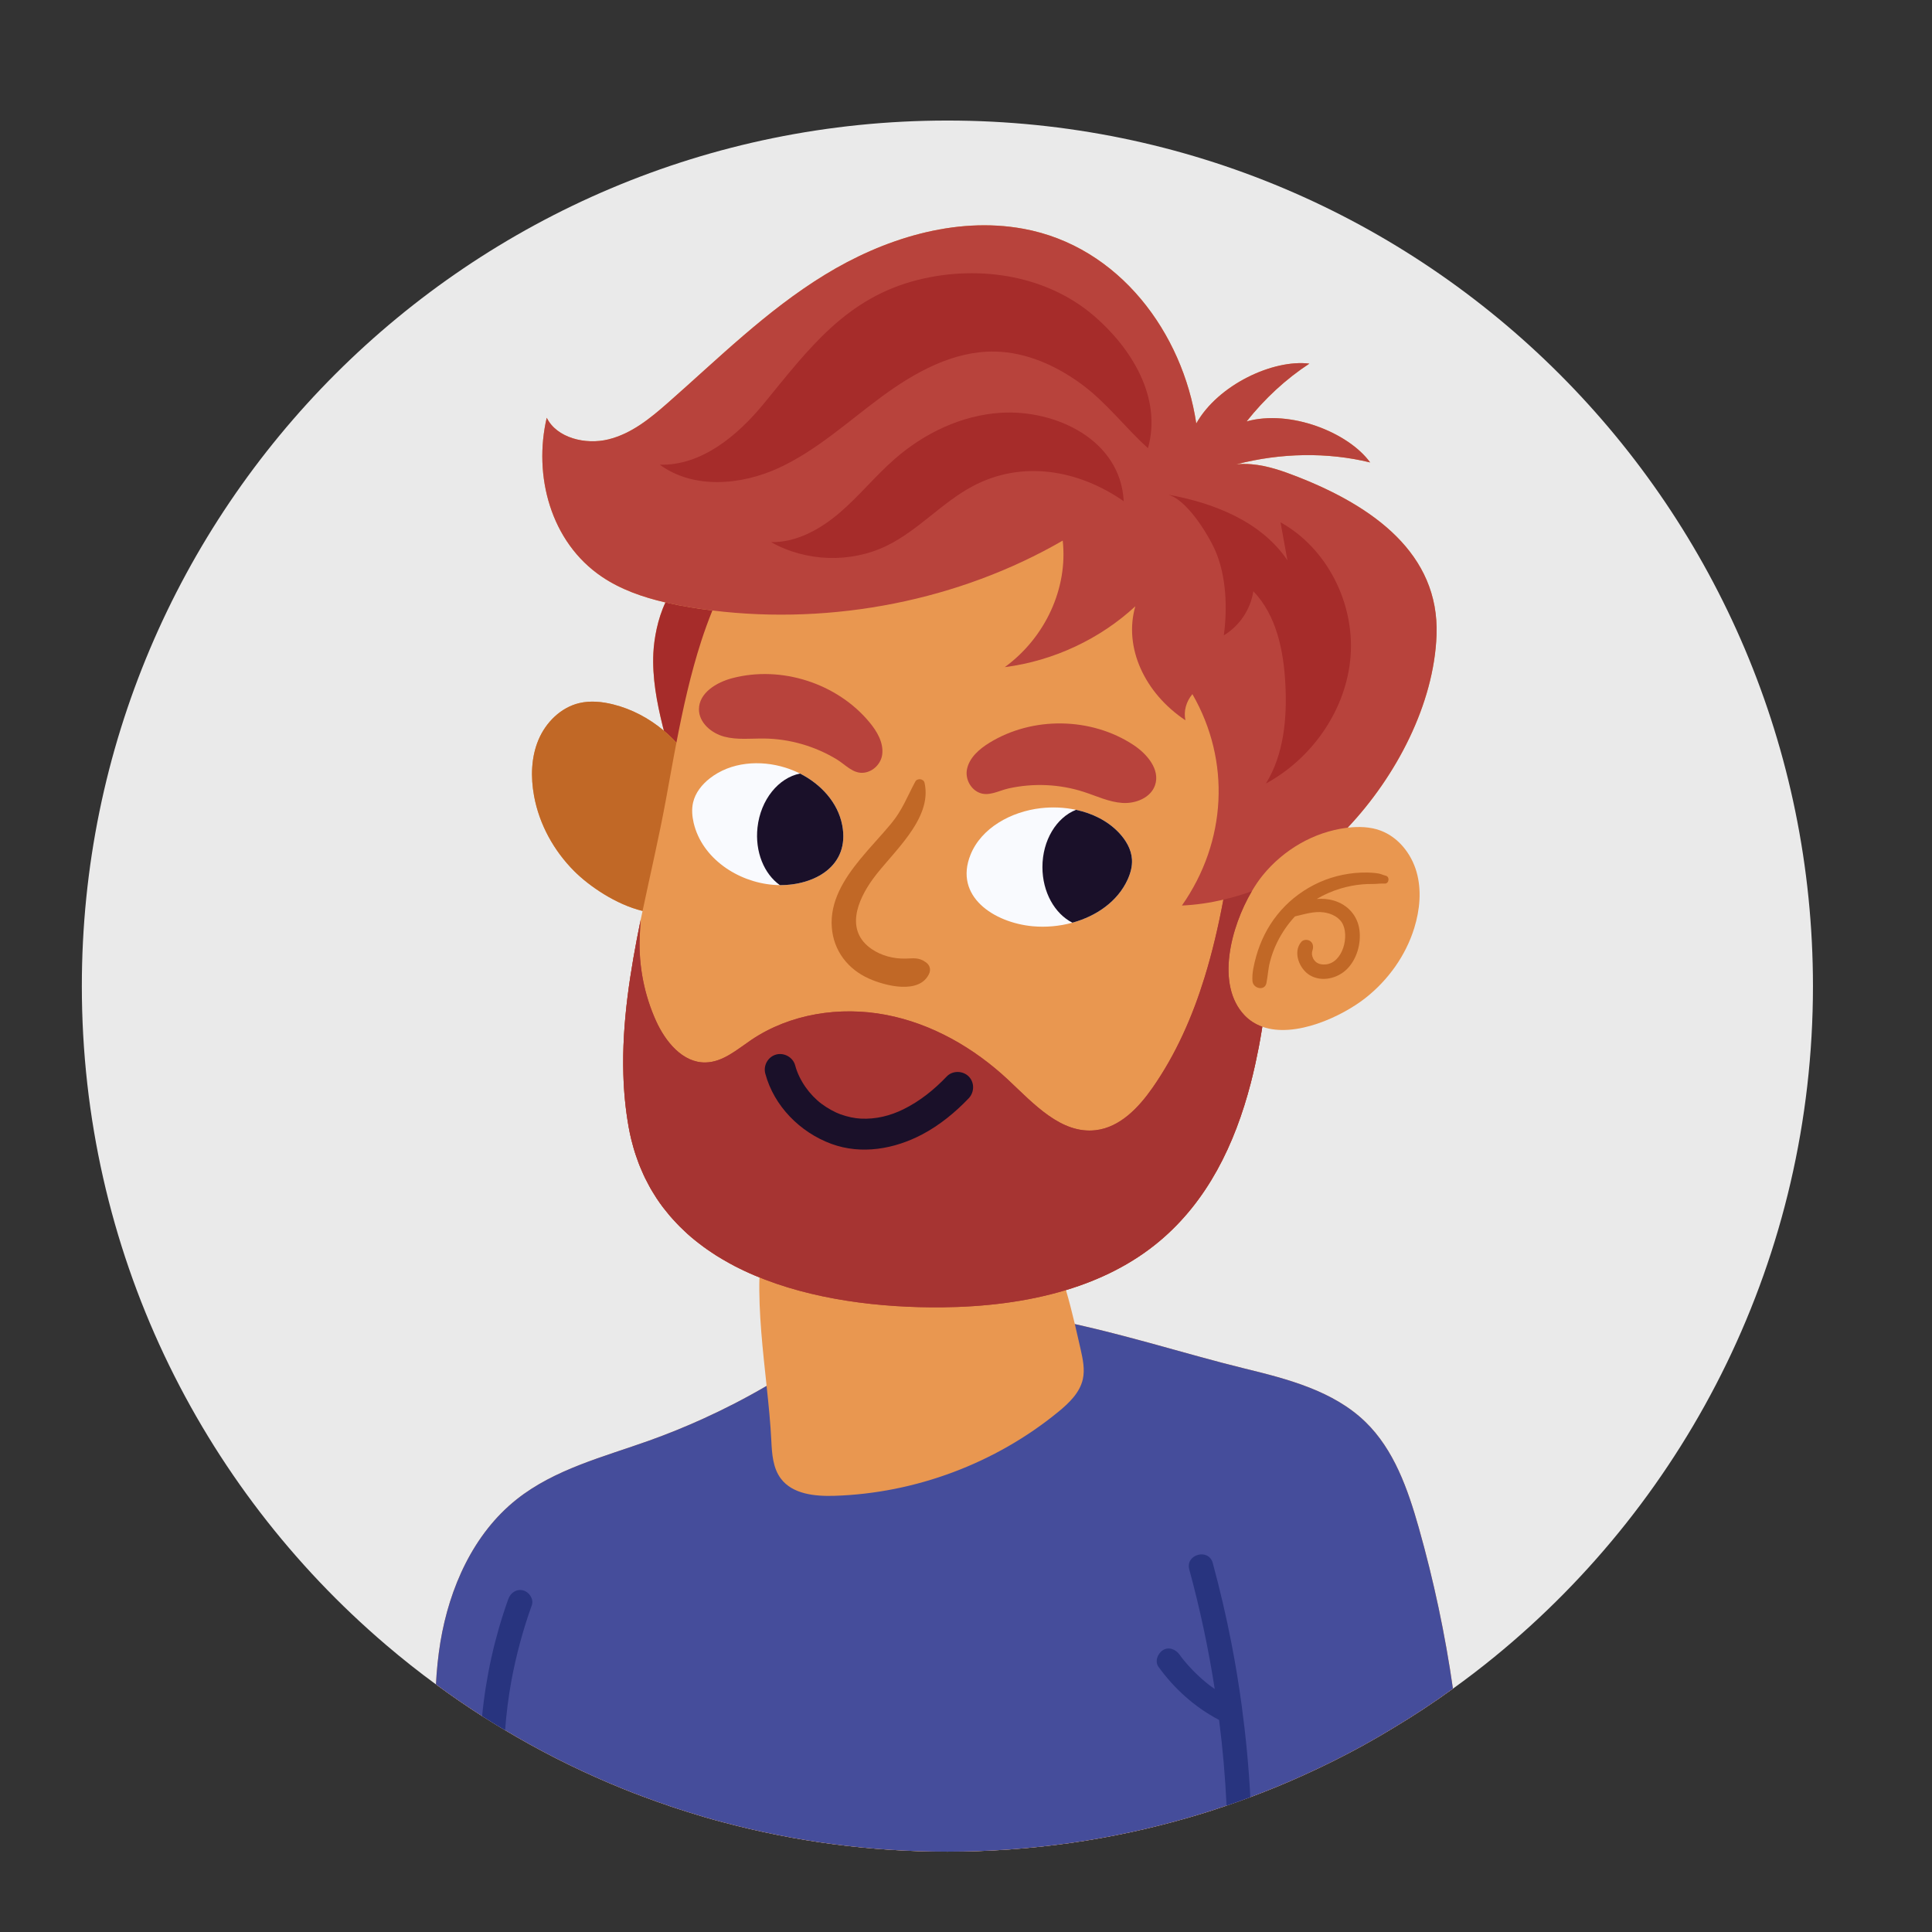 <?xml version="1.0" encoding="utf-8"?>
<!-- Generator: Adobe Illustrator 27.5.0, SVG Export Plug-In . SVG Version: 6.00 Build 0)  -->
<svg version="1.1" id="Capa_1" xmlns="http://www.w3.org/2000/svg" xmlns:xlink="http://www.w3.org/1999/xlink" x="0px" y="0px"
	 viewBox="0 0 2122 2122" style="enable-background:new 0 0 2122 2122;" xml:space="preserve">
<rect x="0" y="0" width="2122" height="2122" fill="#333333" stroke="none"/>
<path style="fill:#EAEAEA;" d="M1040.566,132.402c-525.015,0-950.678,425.602-950.678,950.676
	c0,289.775,129.649,549.254,334.111,723.599c17.698,15.118,35.998,29.637,54.835,43.376c16.497,12.119,33.415,23.756,50.694,34.797
	c5.401,3.42,10.74,6.78,16.199,10.078c1.26,0.78,2.519,1.562,3.779,2.28c1.742,1.079,3.481,2.1,5.281,3.121
	c36.536,21.836,74.633,41.215,114.109,58.014c5.16,2.161,10.258,4.319,15.479,6.419c7.859,3.182,15.778,6.3,23.759,9.179h0.058
	c8.999,3.42,18,6.599,27.118,9.659v0.061c3.301,1.14,6.599,2.219,9.9,3.24c3.299,1.079,6.599,2.158,9.898,3.179
	c3.301,1.079,6.599,2.1,9.9,3.06c3.359,1.082,6.719,2.1,10.139,3.06c6.539,1.919,13.138,3.72,19.798,5.459
	c78.353,20.938,160.667,32.097,245.619,32.097c92.212,0,181.303-13.138,265.598-37.615c3.06-0.901,6.059-1.801,9.119-2.702
	c3.839-1.141,7.62-2.281,11.398-3.479c2.88-0.901,5.761-1.861,8.641-2.821c1.378-0.419,2.76-0.899,4.139-1.379
	c1.5-0.419,2.998-0.96,4.438-1.44c1.082-0.36,2.222-0.721,3.301-1.14c8.76-2.941,17.459-6.059,26.098-9.299
	c19.498-7.259,38.696-15.179,57.535-23.698c23.16-10.441,45.837-21.778,67.976-33.958v-0.058l0.96-0.541
	c9.959-5.52,19.859-11.22,29.576-17.16c22.799-13.618,44.996-28.197,66.475-43.734c15.54-11.159,30.777-22.799,45.596-34.918
	c213.522-174.285,349.831-439.641,349.831-736.737C1991.244,558.004,1565.64,132.402,1040.566,132.402z"/>
<path style="fill:#E99750;" d="M1558.261,1677.807c-12-42.236-27.118-85.612-58.674-116.151
	c-35.157-34.017-85.072-46.975-132.589-58.555c-33.177-8.098-68.514-18.297-104.87-28.256c-3.19-0.868-6.413-1.721-9.616-2.586
	c-2.616-0.707-5.23-1.412-7.855-2.112c-3.696-0.987-7.4-1.966-11.109-2.937c-6.408-1.677-12.833-3.325-19.272-4.935
	c-0.509-0.126-1.015-0.265-1.525-0.391c-2.94-0.779-5.881-1.501-8.819-2.161c-0.455-0.112-0.913-0.21-1.369-0.322
	c-3.866-0.933-7.735-1.834-11.605-2.73c-3.481-0.81-6.963-1.653-10.431-2.453c-2.973-12.464-6.154-24.942-9.74-37.265
	c37.488-11.342,72.665-28.513,102.724-53.736c52.806-44.317,82.709-106.146,100.222-173.583c1.494-5.76,2.87-11.574,4.194-17.41
	c0.388-1.713,0.768-3.429,1.143-5.148c1.15-5.274,2.248-10.568,3.272-15.888c0.112-0.583,0.239-1.161,0.349-1.746
	c1.17-6.164,2.239-12.36,3.255-18.569c0.16-0.976,0.314-1.954,0.471-2.931c0.012-0.079,0.025-0.158,0.038-0.236
	c36.057,12.86,87.729-11.384,113.42-31.675c24.814-19.598,44.107-46.429,53.464-76.736c6.163-19.963,8.251-41.671,2.478-61.751
	c-5.774-20.078-20.188-38.242-39.817-45.396c-11.369-4.142-23.802-4.466-35.833-3.06c53.632-56.792,94.899-135.99,97.648-211.569
	c3.26-89.627-70.073-141.517-152.54-173.797c-16.29-6.378-33.087-12.307-50.712-13.81c-6.001-0.511-11.538-0.452-16.678,0.091
	c49.026-12.696,100.048-13.543,147.022-2.081c-24.073-33.122-87.986-58.401-135.692-45.056
	c19.793-24.966,43.084-46.557,68.944-63.477c-39.838-4.95-100.362,23.207-124.248,65.734
	c-14.837-99.015-84.334-194.579-190.066-213.875c-75.464-13.771-154.017,11.4-218.063,50.662
	c-64.046,39.262-116.794,91.88-172.487,140.767c-19.05,16.721-39.559,33.603-64.97,39.893c-25.413,6.29-56.95-1.644-67.824-23.717
	c-14.843,63.191,4.007,136.453,60.628,174.659c20.65,13.932,44.801,22.413,69.761,28.188c-8.616,18.162-12.503,39.957-13.262,55.529
	c-1.318,27.079,3.764,54.071,10.285,80.387c0.411,1.657,0.855,3.322,1.287,4.984c-16.198-13.663-35.296-23.826-55.85-28.938
	c-12.1-3.008-24.884-4.3-37.021-1.447c-20.338,4.782-36.802,21.113-44.909,40.368c-8.109,19.257-8.604,41.06-4.845,61.61
	c5.707,31.201,21.69,60.124,44.012,82.522c16.537,16.592,46.049,36.783,75.176,43.813c-0.648,3.077-1.327,6.139-1.963,9.22
	l-0.161,0.695c-11.481,56.331-20.665,113.142-18.955,169.793c0.533,19.223,2.402,38.392,5.766,57.506
	c0.84,4.744,1.838,9.361,2.934,13.897c0.285,1.181,0.625,2.317,0.927,3.484c0.86,3.32,1.762,6.605,2.756,9.813
	c0.421,1.358,0.881,2.682,1.326,4.02c0.979,2.947,2,5.856,3.09,8.707c0.52,1.362,1.059,2.708,1.605,4.047
	c1.125,2.762,2.305,5.476,3.533,8.147c0.595,1.293,1.186,2.588,1.805,3.86c1.303,2.677,2.673,5.292,4.079,7.877
	c0.632,1.161,1.24,2.345,1.893,3.488c1.56,2.734,3.201,5.392,4.876,8.02c0.582,0.914,1.125,1.863,1.72,2.764
	c2.192,3.318,4.464,6.561,6.833,9.709c0.021,0.029,0.046,0.057,0.068,0.086c0.767,1.021,1.585,1.992,2.37,2.995
	c1.626,2.08,3.27,4.142,4.972,6.15c1.085,1.28,2.201,2.529,3.315,3.779c1.501,1.684,3.026,3.343,4.58,4.974
	c1.182,1.24,2.364,2.48,3.576,3.69c1.689,1.688,3.424,3.329,5.169,4.959c1.103,1.03,2.178,2.089,3.303,3.097
	c2.682,2.403,5.431,4.734,8.232,7.009c1.353,1.099,2.748,2.15,4.128,3.219c1.694,1.313,3.395,2.618,5.128,3.887
	c1.519,1.112,3.055,2.204,4.602,3.282c1.688,1.177,3.398,2.326,5.119,3.464c1.57,1.037,3.134,2.083,4.731,3.088
	c1.994,1.255,4.028,2.462,6.062,3.667c2.531,1.501,5.09,2.962,7.68,4.388c1.93,1.062,3.857,2.129,5.818,3.151
	c1.801,0.938,3.629,1.839,5.455,2.743c1.736,0.859,3.478,1.709,5.237,2.537c1.888,0.89,3.783,1.77,5.695,2.625
	c1.764,0.789,3.546,1.55,5.33,2.31c1.902,0.81,3.793,1.636,5.716,2.414c-1.057,38.573,3.707,79.989,7.872,119.107
	c-11.38,6.644-22.93,12.994-34.634,19.044c-11.62,5.998-23.395,11.707-35.32,17.116c-19.318,8.758-38.996,16.738-58.913,23.879
	c-50.336,17.997-103.912,31.376-145.788,64.674c-47.396,37.676-73.734,96.95-83.632,156.706c-2.521,15.418-4.081,30.897-4.86,46.436
	c16.497,12.119,33.415,23.756,50.694,34.797c5.401,3.42,10.74,6.78,16.199,10.078c1.26,0.78,2.519,1.562,3.779,2.28
	c1.742,1.079,3.481,2.1,5.281,3.121c36.536,21.836,74.633,41.215,114.109,58.014c5.16,2.161,10.258,4.319,15.479,6.419
	c7.859,3.182,15.778,6.3,23.759,9.179h0.058c8.999,3.42,18,6.599,27.118,9.659v0.061c3.301,1.14,6.599,2.219,9.9,3.24
	c3.299,1.079,6.599,2.158,9.898,3.179c3.301,1.079,6.599,2.1,9.9,3.06c3.359,1.082,6.719,2.1,10.139,3.06
	c6.539,1.919,13.138,3.72,19.798,5.459c78.353,20.938,160.667,32.097,245.619,32.097c92.212,0,181.303-13.138,265.598-37.615
	c3.06-0.901,6.059-1.801,9.119-2.702c3.839-1.141,7.62-2.281,11.398-3.479c2.88-0.901,5.761-1.861,8.641-2.821
	c1.378-0.419,2.76-0.899,4.139-1.379c1.5-0.419,2.998-0.96,4.438-1.44c1.082-0.36,2.222-0.721,3.301-1.14
	c8.76-2.941,17.459-6.059,26.098-9.299c19.498-7.259,38.696-15.179,57.535-23.698c23.16-10.441,45.837-21.778,67.976-33.958v-0.058
	l0.96-0.541c9.959-5.52,19.859-11.22,29.576-17.16c22.799-13.618,44.996-28.197,66.475-43.734
	C1587.238,1794.977,1574.699,1735.822,1558.261,1677.807z"/>
<path style="fill:#454D9B;" d="M1558.261,1677.807c-12-42.236-27.118-85.612-58.674-116.151
	c-35.157-34.017-85.072-46.975-132.589-58.555c-33.177-8.098-68.514-18.297-104.87-28.256c-3.19-0.868-6.413-1.721-9.616-2.586
	c-2.616-0.707-5.23-1.412-7.855-2.112c-3.696-0.987-7.4-1.966-11.109-2.937c-6.408-1.677-12.833-3.325-19.272-4.935
	c-3.9-0.974-7.805-1.93-11.713-2.873c-3.866-0.933-7.735-1.834-11.605-2.73c-3.47-0.803-6.938-1.592-10.408-2.361
	c2.215,9.291,4.32,18.573,6.37,27.773c2.402,10.782,4.808,21.991,2.39,32.77c-3.34,14.899-15.209,26.224-27.021,35.898
	c-68.984,56.495-156.908,89.437-246.032,92.175c-21.338,0.658-45.708-1.827-58.572-18.867c-8.794-11.649-9.827-27.211-10.519-41.791
	c-0.896-18.835-2.953-39.125-5.184-60.073c-11.38,6.644-22.93,12.994-34.634,19.044c-11.62,5.998-23.395,11.707-35.32,17.116
	c-19.318,8.758-38.996,16.738-58.913,23.879c-50.336,17.997-103.912,31.376-145.788,64.674
	c-47.396,37.676-73.734,96.95-83.632,156.706c-2.521,15.418-4.081,30.897-4.86,46.436c16.497,12.119,33.415,23.756,50.694,34.797
	c5.401,3.42,10.74,6.78,16.199,10.078c1.26,0.78,2.519,1.562,3.779,2.28c1.742,1.079,3.481,2.1,5.281,3.121
	c36.536,21.836,74.633,41.215,114.109,58.014c5.16,2.161,10.258,4.319,15.479,6.419c7.859,3.182,15.778,6.3,23.759,9.179h0.058
	c8.999,3.42,18,6.599,27.118,9.659v0.061c3.301,1.14,6.599,2.219,9.9,3.24c3.299,1.079,6.599,2.158,9.898,3.179
	c3.301,1.079,6.599,2.1,9.9,3.06c3.359,1.082,6.719,2.1,10.139,3.06c6.539,1.919,13.138,3.72,19.798,5.459
	c78.353,20.938,160.667,32.097,245.619,32.097c92.212,0,181.303-13.138,265.598-37.615c3.06-0.901,6.059-1.801,9.119-2.702
	c3.839-1.141,7.62-2.281,11.398-3.479c2.88-0.901,5.761-1.861,8.641-2.821c1.378-0.419,2.76-0.899,4.139-1.379
	c1.5-0.419,2.998-0.96,4.438-1.44c1.082-0.36,2.222-0.721,3.301-1.14c8.76-2.941,17.459-6.059,26.098-9.299
	c19.498-7.259,38.696-15.179,57.535-23.698c23.16-10.441,45.837-21.778,67.976-33.958v-0.058l0.96-0.541
	c9.959-5.52,19.859-11.22,29.576-17.16c22.799-13.618,44.996-28.197,66.475-43.734
	C1587.238,1794.977,1574.699,1735.822,1558.261,1677.807z"/>
<path style="fill:#A62C2A;" d="M742.917,815.753c7.233-37.543,15.569-75.446,27.304-111.63c3.698-11.403,7.78-22.608,12.22-33.608
	c-7.896-0.969-15.774-2.071-23.62-3.352c-9.336-1.524-18.685-3.322-27.932-5.461c-8.616,18.162-12.503,39.957-13.262,55.529
	c-1.318,27.079,3.764,54.071,10.285,80.387c0.411,1.657,0.855,3.322,1.287,4.984C734.043,806.689,738.635,811.076,742.917,815.753z"
	/>
<path style="fill:#28347F;" d="M1363.998,1874.711c-3.121-23.279-6.899-46.497-11.399-69.595
	c-5.761-29.698-12.66-59.213-20.58-88.431c-4.499-16.558-30.236-9.54-25.798,7.079c11.759,43.196,21.119,87.053,27.959,131.269v0.04
	c-1.108-0.761-2.208-1.531-3.296-2.315c-0.684-0.495-1.364-0.989-2.042-1.493c-0.1-0.074-0.412-0.309-0.733-0.55
	c-0.376-0.293-1.2-0.929-1.374-1.067c-0.661-0.526-1.313-1.057-1.966-1.591c-1.303-1.072-2.589-2.163-3.861-3.267
	c-4.96-4.322-9.681-8.913-14.129-13.756c-2.283-2.484-4.492-5.033-6.628-7.644c-0.424-0.521-0.851-1.045-1.269-1.574
	c-0.027-0.033-0.712-0.916-1.037-1.33c-0.253-0.337-0.505-0.674-0.584-0.778c-0.602-0.811-1.196-1.632-1.788-2.451
	c-4.071-5.651-11.806-8.952-18.263-4.789c-5.603,3.61-9.152,12.205-4.787,18.263c17.359,24.095,39.727,44.209,66.044,58.114
	c0.164,0.086,0.345,0.132,0.512,0.212v0.051c4.019,31.199,6.718,62.636,8.219,94.073c8.76-2.941,17.459-6.059,26.098-9.299
	c-1.739-33.118-4.86-66.175-9.298-99.113V1874.711z"/>
<path style="fill:#28347F;" d="M584.065,1763.24c2.461-6.779-2.699-14.579-9.24-16.378c-7.44-2.042-14.039,2.519-16.497,9.359
	c-14.879,41.457-24.538,84.772-28.799,128.628c5.401,3.42,10.74,6.78,16.199,10.078c1.26,0.78,2.519,1.562,3.779,2.28
	c1.742,1.079,3.481,2.1,5.281,3.121c1.318-18.3,3.659-36.539,6.957-54.597C566.966,1817.715,574.406,1790.117,584.065,1763.24z"/>
<path style="fill:#C16826;" d="M739.892,831.736c0.99-5.316,1.997-10.646,3.025-15.983c-4.282-4.677-8.874-9.064-13.718-13.15
	c-16.198-13.663-35.296-23.826-55.85-28.938c-12.1-3.008-24.884-4.3-37.021-1.447c-20.338,4.782-36.802,21.113-44.909,40.368
	c-8.109,19.257-8.604,41.06-4.845,61.61c5.707,31.201,21.69,60.124,44.012,82.522c16.537,16.592,46.049,36.783,75.176,43.813
	c8.654-41.079,18.234-81.832,25.586-121.969C734.179,863.185,736.956,847.541,739.892,831.736z"/>
<path style="fill:#B8433C;" d="M1425.272,523.724c-16.29-6.378-33.087-12.307-50.712-13.81c-6.001-0.511-11.538-0.452-16.678,0.091
	c49.026-12.696,100.048-13.543,147.022-2.081c-24.073-33.122-87.986-58.401-135.692-45.056
	c19.793-24.966,43.084-46.557,68.944-63.477c-39.838-4.95-100.362,23.207-124.248,65.734
	c-14.837-99.015-84.334-194.579-190.066-213.875c-75.464-13.771-154.017,11.4-218.063,50.662
	c-64.046,39.262-116.794,91.88-172.487,140.767c-19.05,16.721-39.559,33.603-64.97,39.893c-25.413,6.29-56.95-1.644-67.824-23.717
	c-14.843,63.191,4.007,136.453,60.628,174.659c20.65,13.932,44.801,22.413,69.761,28.188c9.247,2.139,18.596,3.937,27.932,5.461
	c7.847,1.281,15.724,2.382,23.62,3.352c132.687,16.295,271.378-11.146,384.783-76.75c5.812,52.17-19.004,106.387-63.613,138.974
	c54.036-6.923,104.929-31.229,143.36-66.818c-12.923,44.763,9.857,95.15,55.027,125.183c-2.115-9.868,0.677-20.324,7.666-28.718
	c42.217,73.227,37.827,161.724-11.518,232.199c15.558-0.712,30.771-2.982,45.539-6.438c-5.426,28.899-12.069,57.596-20.73,85.622
	c-13.189,42.716-31.343,84.097-57.026,120.884c-15.325,21.946-35.773,43.517-62.365,46.667
	c-38.122,4.538-68.29-29.101-96.268-55.318c-37.537-35.133-83.883-61.776-134.394-71.386c-50.509-9.61-105.186-1.174-147.793,27.603
	c-15.698,10.626-31.184,24.349-50.139,24.724c-25.148,0.533-44.103-22.853-54.461-45.759c-12.867-28.514-19.008-59.91-17.941-91.145
	c0.214-6.514,0.748-13.081,1.069-19.595c-11.481,56.331-20.665,113.142-18.955,169.793c0.533,19.223,2.402,38.392,5.766,57.506
	c0.84,4.744,1.838,9.361,2.934,13.897c0.285,1.181,0.625,2.317,0.927,3.484c0.86,3.32,1.762,6.605,2.756,9.813
	c0.421,1.358,0.881,2.682,1.326,4.02c0.979,2.947,2,5.856,3.09,8.707c0.52,1.362,1.059,2.708,1.605,4.047
	c1.125,2.762,2.305,5.476,3.533,8.147c0.595,1.293,1.186,2.588,1.805,3.86c1.303,2.677,2.673,5.292,4.079,7.877
	c0.632,1.161,1.24,2.345,1.893,3.488c1.56,2.734,3.201,5.392,4.876,8.02c0.582,0.914,1.125,1.863,1.72,2.764
	c2.192,3.318,4.464,6.561,6.833,9.709c0.021,0.029,0.046,0.057,0.068,0.086c0.767,1.021,1.585,1.992,2.37,2.995
	c1.626,2.08,3.27,4.142,4.972,6.15c1.085,1.28,2.201,2.529,3.315,3.779c1.501,1.684,3.026,3.343,4.58,4.974
	c1.182,1.24,2.364,2.48,3.576,3.69c1.689,1.688,3.424,3.329,5.169,4.959c1.103,1.03,2.178,2.089,3.303,3.097
	c2.682,2.403,5.431,4.734,8.232,7.009c1.353,1.099,2.748,2.15,4.128,3.219c1.694,1.313,3.395,2.618,5.128,3.887
	c1.519,1.112,3.055,2.204,4.602,3.282c1.688,1.177,3.398,2.326,5.119,3.464c1.57,1.037,3.134,2.083,4.731,3.088
	c1.994,1.255,4.028,2.462,6.062,3.667c2.531,1.501,5.09,2.962,7.68,4.388c1.93,1.062,3.857,2.129,5.818,3.151
	c1.801,0.938,3.629,1.839,5.455,2.743c1.736,0.859,3.478,1.709,5.237,2.537c1.888,0.89,3.783,1.77,5.695,2.625
	c1.764,0.789,3.546,1.55,5.33,2.31c63.353,27.002,138.792,35.866,206.393,35.212c45.627-0.46,92.382-5.737,135.999-18.933
	c37.488-11.342,72.665-28.513,102.724-53.736c52.806-44.317,82.709-106.146,100.222-173.583c1.494-5.76,2.87-11.574,4.194-17.41
	c0.388-1.713,0.768-3.429,1.143-5.148c1.15-5.274,2.248-10.568,3.272-15.888c0.112-0.583,0.239-1.161,0.349-1.746
	c1.17-6.164,2.239-12.36,3.255-18.569c0.16-0.976,0.314-1.954,0.471-2.931c0.012-0.079,0.025-0.158,0.038-0.236
	c-7.292-2.601-13.961-6.684-19.63-12.664c-31.67-33.404-15.047-96.891,8.133-136.235c3.798-6.446,7.766-12.268,11.733-17.178
	c22.804-28.224,56.375-47.893,92.375-52.424c0.365-0.046,0.734-0.074,1.1-0.117c53.632-56.792,94.899-135.99,97.648-211.569
	C1581.072,607.894,1507.739,556.004,1425.272,523.724z M1334.531,517.107c0.017-0.033,0.032-0.068,0.049-0.101
	c0.119-0.04,0.237-0.084,0.356-0.124C1334.799,516.953,1334.667,517.033,1334.531,517.107z"/>
<path style="fill:#A63432;" d="M1366.824,1115.043c-31.67-33.404-15.047-96.891,8.133-136.235
	c-10.129,3.739-20.586,6.839-31.271,9.339c-5.426,28.899-12.069,57.596-20.73,85.622c-13.189,42.716-31.343,84.097-57.026,120.884
	c-15.325,21.946-35.773,43.517-62.365,46.667c-38.122,4.538-68.29-29.101-96.268-55.318
	c-37.537-35.133-83.883-61.776-134.394-71.386c-50.509-9.61-105.186-1.174-147.793,27.603
	c-15.698,10.626-31.184,24.349-50.139,24.724c-25.148,0.533-44.103-22.853-54.461-45.759c-12.867-28.514-19.008-59.91-17.941-91.145
	c0.214-6.514,0.748-13.081,1.069-19.595c-11.481,56.331-20.665,113.142-18.955,169.793c0.533,19.223,2.402,38.392,5.766,57.506
	c0.84,4.744,1.838,9.361,2.934,13.897c0.285,1.181,0.625,2.317,0.927,3.484c0.86,3.32,1.762,6.605,2.756,9.813
	c0.421,1.358,0.881,2.682,1.326,4.02c0.979,2.947,2,5.856,3.09,8.707c0.52,1.362,1.059,2.708,1.605,4.047
	c1.125,2.762,2.305,5.476,3.533,8.147c0.595,1.293,1.186,2.588,1.805,3.86c1.303,2.677,2.673,5.292,4.079,7.877
	c0.632,1.161,1.24,2.345,1.893,3.488c1.56,2.734,3.201,5.392,4.876,8.02c0.582,0.914,1.125,1.863,1.72,2.764
	c2.192,3.318,4.464,6.561,6.833,9.709c0.021,0.029,0.046,0.057,0.068,0.086c0.767,1.021,1.585,1.992,2.37,2.995
	c1.626,2.08,3.27,4.142,4.972,6.15c1.085,1.28,2.201,2.529,3.315,3.779c1.501,1.684,3.026,3.343,4.58,4.974
	c1.182,1.24,2.364,2.48,3.576,3.69c1.689,1.688,3.424,3.329,5.169,4.959c1.103,1.03,2.178,2.089,3.303,3.097
	c2.682,2.403,5.431,4.734,8.232,7.009c1.353,1.099,2.748,2.15,4.128,3.219c1.694,1.313,3.395,2.618,5.128,3.887
	c1.519,1.112,3.055,2.204,4.602,3.282c1.688,1.177,3.398,2.326,5.119,3.464c1.57,1.037,3.134,2.083,4.731,3.088
	c1.994,1.255,4.028,2.462,6.062,3.667c2.531,1.501,5.09,2.962,7.68,4.388c1.93,1.062,3.857,2.129,5.818,3.151
	c1.801,0.938,3.629,1.839,5.455,2.743c1.736,0.859,3.478,1.709,5.237,2.537c1.888,0.89,3.783,1.77,5.695,2.625
	c1.764,0.789,3.546,1.55,5.33,2.31c63.353,27.002,138.792,35.866,206.393,35.212c45.627-0.46,92.382-5.737,135.999-18.933
	c37.488-11.342,72.665-28.513,102.724-53.736c52.806-44.317,82.709-106.146,100.222-173.583c1.494-5.76,2.87-11.574,4.194-17.41
	c0.388-1.713,0.768-3.429,1.143-5.148c1.15-5.274,2.248-10.568,3.272-15.888c0.112-0.583,0.239-1.161,0.349-1.746
	c1.17-6.164,2.239-12.36,3.255-18.569c0.16-0.976,0.314-1.954,0.471-2.931c0.012-0.079,0.025-0.158,0.038-0.236
	C1379.162,1125.107,1372.493,1121.023,1366.824,1115.043z"/>
<path style="fill:#C16826;" d="M913.594,1018.439c1.915,25.839,17.64,46.085,40.947,56.458c18.061,8.037,54.94,17.403,65.781-5.015
	c2.392-4.948,1.045-9.788-3.401-12.972c-7.917-5.671-13.327-4.217-22.726-4.037c-12.802,0.246-26.12-3.17-36.76-10.465
	c-29.352-20.129-15.914-53.167,1.14-76.777c20.836-28.841,65.954-65.693,56.904-105.802c-1.048-4.641-7.966-5.484-10.195-1.333
	c-8.899,16.565-14.18,31.271-26.521,46.134c-11.225,13.518-23.481,26.164-34.578,39.795
	C926.966,965.58,911.489,990.035,913.594,1018.439z"/>
<path style="fill:#F9FAFE;" d="M1228.875,914.496c-12.387-13.028-29.101-21.196-47.04-25.04
	c-12.655-2.724-25.844-3.259-38.604-1.817c-32.731,3.737-65.408,21.678-77.262,51.152c-18.421,45.705,25.576,74.538,68.185,78.543
	c14.521,1.335,29.578,0,43.729-3.898c26.482-7.262,49.761-23.442,60.655-47.415c3.15-6.94,5.233-14.523,4.753-22.105
	C1242.651,932.917,1236.617,922.666,1228.875,914.496z"/>
<path style="fill:#F9FAFE;" d="M925.063,906.381c-4.806-25.204-23.654-45.225-46.346-56.76c-5.179-2.563-10.573-4.751-16.02-6.461
	c-27.763-8.701-60.121-6.353-83.24,11.854c-8.49,6.675-15.752,15.698-18.21,26.378c-1.708,7.367-1.067,15.111,0.641,22.48
	c9.184,38.923,48.324,64.765,87.301,67.968c2.402,0.215,4.911,0.322,7.369,0.322C894.362,972.427,933.66,951.338,925.063,906.381z"
	/>
<path style="fill:#B8433C;" d="M1074.576,870.245c10.938,5.259,22.21-1.849,33.179-4.28c27.289-6.049,56.219-4.799,82.808,3.864
	c13.949,4.546,27.527,11.109,42.166,12.071c14.636,0.962,31.218-5.652,35.922-19.547c5.786-17.089-8.726-34.273-23.803-44.185
	c-46.521-30.592-110.821-31.523-158.207-2.285c-11.045,6.814-21.845,16.127-24.522,28.823
	C1059.996,854.764,1065.356,865.811,1074.576,870.245z"/>
<path style="fill:#B8433C;" d="M795.465,809.093c14.173,3.774,29.14,1.903,43.807,2.061c27.966,0.304,55.773,8.38,79.688,22.845
	c9.615,5.815,18.019,16.159,30.066,14.677c10.153-1.25,18.765-10,19.976-20.21c1.525-12.887-5.722-25.167-14.005-35.155
	c-35.534-42.867-96.748-62.57-150.616-48.478c-17.455,4.565-36.704,16.2-36.692,34.241
	C767.699,793.745,781.29,805.319,795.465,809.093z"/>
<path style="fill:#1A1029;" d="M913.129,1256.356c33.143,12.19,69.552,5.65,100.07-10.538c18.953-10.053,35.963-24.01,50.745-39.476
	c6.346-6.641,6.599-17.457,0-24.056c-6.399-6.4-17.686-6.663-24.054,0c-13.944,14.589-29.313,27.013-47.479,36.012
	c-14.67,7.269-30.56,11.169-46.994,10.329c-6.658-0.343-14.165-1.824-22.38-4.755c-5.776-2.061-14.117-6.568-20.675-11.484
	c-12.852-9.634-24.485-25.396-29.001-42.251c-2.38-8.872-12.112-14.302-20.925-11.878c-8.935,2.456-14.266,12.02-11.878,20.923
	C850.128,1214.885,878.807,1243.73,913.129,1256.356z"/>
<path style="fill:#C16826;" d="M1421.029,986.41c-13.328,10.836-24.502,24.848-32.149,40.227
	c-3.786,7.613-6.918,15.605-9.179,23.803c-2.326,8.436-4.773,18.395-4.058,27.174c0.665,8.185,13.479,11.294,15.337,2.075
	c1.547-7.674,1.849-15.42,3.815-23.062c1.939-7.529,4.589-14.862,8.051-21.827c5.154-10.36,11.637-19.895,19.478-28.29
	c10.429-2.367,20.829-5.882,31.614-4.419c8.63,1.172,17.785,5.527,21.362,13.929c6.777,15.919-2.56,45.805-23.581,43.167
	c-4.516-0.567-7.503-2.896-9.374-6.368c-0.643-1.196-1.286-3.379-1.357-4.48c-0.078-1.181,0.075-2.58,0.087-2.646
	c0.27-1.276,0.726-2.492,0.943-3.786c0.563-3.384-0.375-6.775-3.503-8.604c-2.767-1.617-7.045-1.342-9.232,1.191
	c-9.659,11.194-2.127,29.681,9.208,36.553c13.201,8.005,30.874,3.654,41.235-6.958c10.543-10.796,15.252-27.449,13.447-42.27
	c-1.941-15.959-12.699-27.993-27.98-32.607c-6.079-1.835-12.516-2.326-18.957-1.864c8.193-4.832,17.007-8.664,26.029-11.38
	c7.864-2.365,15.973-3.963,24.158-4.648c3.717-0.309,7.447-0.443,11.176-0.402c4.258,0.049,8.984-0.721,13.15-0.434
	c4.962,0.344,6.007-7.566,1.174-8.672c-2.655-0.609-4.916-1.9-7.691-2.38c-1.868-0.324-3.727-0.555-5.618-0.721
	c-4.721-0.407-9.491-0.461-14.222-0.266c-8.709,0.358-17.457,1.686-25.898,3.854C1451.046,966.781,1434.989,975.056,1421.029,986.41
	z"/>
<path style="fill:#1A1029;" d="M1144.939,952.352c0,27.659,13.615,51.313,32.945,61.084c26.482-7.262,49.761-23.442,60.655-47.415
	c3.15-6.94,5.233-14.523,4.753-22.105c-0.641-10.998-6.675-21.249-14.417-29.42c-12.387-13.028-29.101-21.196-47.04-25.04
	C1160.422,897.889,1144.939,922.878,1144.939,952.352z"/>
<path style="fill:#1A1029;" d="M925.063,906.381c-4.806-25.204-23.654-45.225-46.346-56.76
	c-23.601,4.699-43.303,28.567-46.721,59.215c-2.935,26.75,7.315,51.099,24.563,63.325
	C894.362,972.427,933.66,951.338,925.063,906.381z"/>
<path style="fill:#A62C2A;" d="M1335.106,605.451c11.859,27.759,13.094,62.945,9.065,92.373
	c17.235-10.314,29.466-28.602,32.424-48.468c25.461,26.524,33.276,65.306,35.187,102.024c1.954,37.61-1.61,77.099-21.338,109.181
	c51.315-27.873,88.565-81.715,92.965-139.944c4.399-58.231-25.878-118.606-76.95-146.921c2.533,13.919,5.067,27.842,7.6,41.764
	c-28.904-42.914-81.537-63.44-132.494-72.392C1302.527,546.752,1327.455,587.541,1335.106,605.451z"/>
<path style="fill:#A62C2A;" d="M855.309,513.97c41.52-19.12,75.734-50.716,112.514-77.861
	c36.78-27.143,79.303-50.865,125.009-49.978c34.239,0.663,67.038,15.323,94.674,35.542c27.913,20.422,48.076,47.807,73.359,70.553
	c15.652-55.634-18.312-110.014-59.122-145.147c-25.469-21.925-56.122-35.8-88.465-42.407c-34.341-7.014-70.592-5.835-104.57,2.604
	c-79.109,19.644-120.241,75.532-169.342,135.527c-29.133,35.598-68.721,68.789-114.704,67.6
	C761.541,537.412,813.787,533.088,855.309,513.97z"/>
<path style="fill:#A62C2A;" d="M1099.226,453.383c-43.069,2.697-84.095,22.346-116.572,50.762
	c-21.104,18.465-38.872,40.509-60.149,58.774c-21.279,18.266-47.52,33.002-75.559,32.526c38.375,21.739,87.498,23.247,127.133,3.9
	c34.307-16.743,60.275-47.135,93.935-65.15c54.991-29.43,117.072-17.895,166.229,16.329
	C1230.704,482.769,1159.214,449.626,1099.226,453.383z"/>
</svg>
